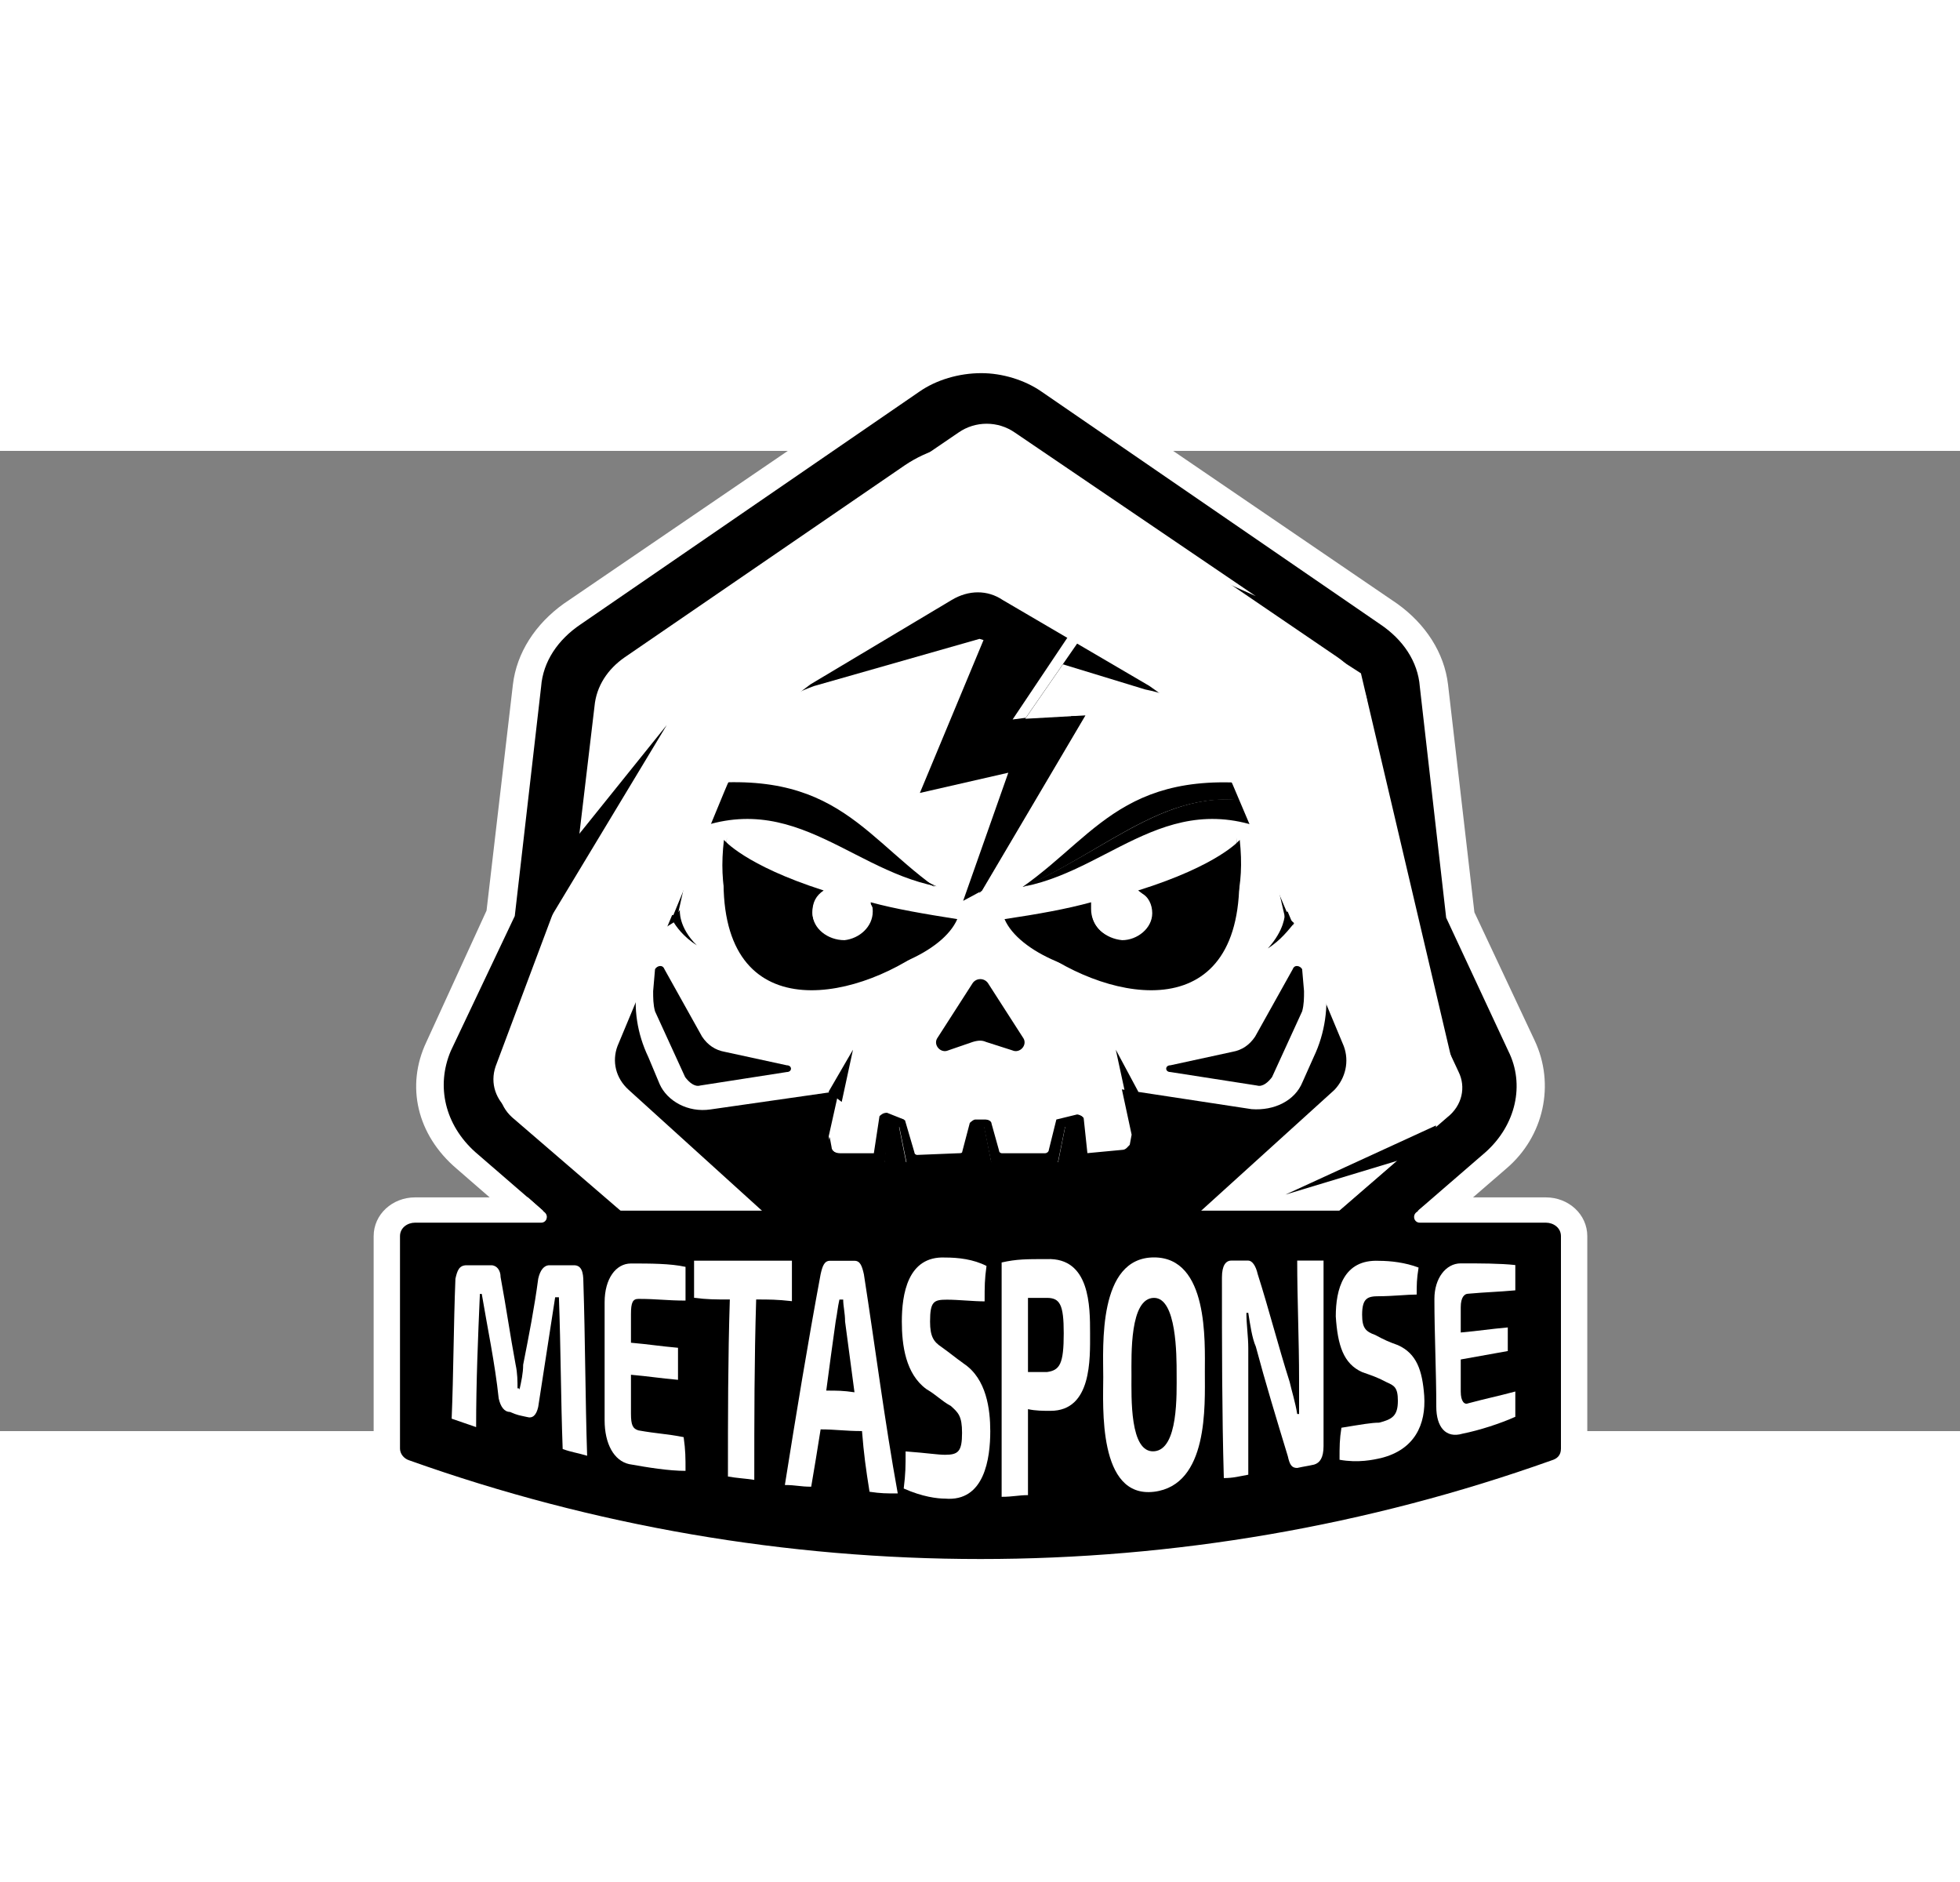 <?xml version="1.0" encoding="UTF-8"?>
<svg xmlns="http://www.w3.org/2000/svg" xmlns:xlink="http://www.w3.org/1999/xlink" width="500px" height="480px" viewBox="0 0 500 250" version="1.1">
<rect x="0" y="0" width="500" height="250" fill="#808080" stroke="none"/>
<g transform="matrix(1,0,0,1,4.2,-7.7)" id="surface1">
<path transform="matrix(4.8,0,0,4.3,-1019.6,-364.4)" style="fill: rgb(100%, 100%, 100%); fill-rule: nonzero; stroke: none; fill-opacity: 1" d="M 263.7 153.4 C 261.9 153.4 260.2 152.7 258.9 151.5 L 235.8 129.1 C 233.7 127.1 233.1 124.2 234.2 121.6 L 237.4 113.8 L 238.8 100.4 C 239 98.5 240 96.8 241.5 95.6 L 259.5 81.9 C 260.7 81 262.2 80.5 263.7 80.5 C 265.2 80.5 266.6 81 267.8 81.9 L 285.8 95.6 C 287.3 96.8 288.3 98.5 288.5 100.4 L 289.9 113.9 L 293.1 121.5 C 294.2 124.1 293.6 127.2 291.6 129.1 L 268.4 151.5 C 267.2 152.7 265.5 153.4 263.7 153.4 Z M 263.7 153.4"/>
<path transform="matrix(4.8,0,0,4.3,-1019.6,-364.3)" style="fill: rgb(0%, 0%, 0%); fill-rule: nonzero; stroke: none; fill-opacity: 1" d="M 263.7 151.9 C 262.3 151.9 261 151.4 259.9 150.4 L 236.8 128.1 C 235.2 126.5 234.7 124.2 235.5 122.1 L 238.9 114.1 L 240.3 100.5 C 240.4 99 241.2 97.7 242.4 96.8 L 260.4 83 C 261.3 82.3 262.5 81.9 263.7 81.9 C 264.8 81.9 266 82.3 266.9 83 L 284.9 96.8 C 286.1 97.7 286.9 99 287 100.5 L 288.4 114.2 L 291.7 122.1 C 292.6 124.1 292.1 126.5 290.5 128.1 L 267.4 150.4 C 266.4 151.4 265.1 151.9 263.7 151.9 Z M 263.7 151.9"/>
<path transform="matrix(4.8,0,0,4.3,-1019.6,-364.6)" style="fill: rgb(0%, 0%, 0%); fill-rule: nonzero; stroke: none; fill-opacity: 1" d="M 289.1 123.3 L 285.6 115 L 284.1 100.9 C 284 100.2 283.7 99.6 283.2 99.2 L 265.1 85.4 C 264.2 84.8 263 84.8 262.2 85.4 L 244.1 99.2 C 243.6 99.6 243.2 100.2 243.2 100.9 L 241.7 114.9 L 238.2 123.3 C 237.8 124.3 238 125.3 238.8 126 L 261.9 148.4 C 262.9 149.3 264.4 149.3 265.3 148.4 L 288.5 126 C 289.3 125.3 289.5 124.2 289.1 123.3 Z M 289.1 123.3"/>
<path transform="matrix(4.8,0,0,4.3,-1019.9,-323.2)" style="fill: rgb(100%, 100%, 100%); fill-rule: nonzero; stroke: none; fill-opacity: 1" d="M 243.2 92.1 L 241.3 110 L 263.7 121.7 L 286.2 110 L 284.3 92.1 C 284.2 90.9 283.6 89.9 282.7 89.2 L 267.7 77.8 C 265.4 76 262.1 76 259.7 77.8 L 244.8 89.2 C 243.9 89.9 243.3 90.9 243.2 92.1 Z M 243.2 92.1"/>
<path transform="matrix(4.8,0,0,4.3,-1019.8,-380.9)" style="fill: rgb(100%, 100%, 100%); fill-rule: nonzero; stroke: none; fill-opacity: 1" d="M 238.3 127.2 L 249 101.4 L 263.6 95.4 L 278.3 101.4 L 289.1 127.2 C 289.5 128.1 289.3 129.2 288.5 129.9 L 265.4 152.2 C 264.4 153.2 262.9 153.2 262 152.2 L 238.8 129.9 C 238.1 129.2 237.9 128.1 238.3 127.2 Z M 238.3 127.2"/>
<path transform="matrix(4.8,0,0,4.3,-1019.8,-368.1)" style="fill: rgb(0%, 0%, 0%); fill-rule: nonzero; stroke: none; fill-opacity: 1" d="M 244.4 122.7 L 251.5 103.7 L 263.7 93.9 L 275.9 103.7 L 283 122.7 C 283.3 123.6 283.1 124.6 282.5 125.3 L 265.5 142.5 C 264.5 143.4 262.9 143.4 262 142.5 L 245 125.3 C 244.3 124.6 244.1 123.6 244.4 122.7 Z M 244.4 122.7"/>
<path transform="matrix(4.8,0,0,4.3,-1034.9,-442.5)" style="fill: rgb(100%, 100%, 100%); fill-rule: nonzero; stroke: none; fill-opacity: 1" d="M 269.9 152.3 L 270.1 150.5 L 269 150.5 L 269.3 152.3 Z M 269.9 152.3"/>
<path transform="matrix(4.8,0,0,4.3,-1019.3,-457.4)" style="fill: rgb(100%, 100%, 100%); fill-rule: nonzero; stroke: none; fill-opacity: 1" d="M 269.8 155.6 C 269.9 155.2 269.6 154.9 269.3 154.9 L 267.6 155.1 C 267.4 155.1 267.3 155.2 267.2 155.4 L 266.8 156.2 C 266.8 156.3 266.7 156.3 266.7 156.3 L 266.4 156.4 C 266.2 156.4 266.1 156.4 266.1 156.3 L 265.6 155.1 C 265.6 154.9 265.4 154.8 265.2 154.8 L 262.1 154.8 C 261.9 154.8 261.8 154.9 261.7 155.1 L 261.2 156.3 C 261.2 156.4 261 156.5 260.9 156.5 L 260.6 156.4 C 260.5 156.3 260.4 156.3 260.4 156.3 L 260 155.5 C 259.9 155.3 259.8 155.2 259.7 155.2 L 258 155 C 257.6 155 257.3 155.3 257.4 155.7 L 257.7 156.9 L 260.1 160.2 C 260.5 160.8 261.3 161.2 262.1 161.2 L 265.1 161.2 C 265.9 161.2 266.7 160.8 267.1 160.2 L 269.7 156.6 Z M 269.8 155.6"/>
<path transform="matrix(4.8,0,0,4.3,-1004.1,-442.5)" style="fill: rgb(100%, 100%, 100%); fill-rule: nonzero; stroke: none; fill-opacity: 1" d="M 258 152.3 L 258.4 150.5 L 257.3 150.5 L 257.4 152.3 Z M 258 152.3"/>
<path transform="matrix(4.8,0,0,4.3,-1065.2,-419.8)" style="fill: rgb(100%, 100%, 100%); fill-rule: nonzero; stroke: none; fill-opacity: 1" d="M 281.4 141.5 C 281.5 141.5 281.6 141.3 281.6 141.2 C 281.6 141.3 281.5 141.5 281.4 141.5 Z M 281.4 141.5"/>
<path transform="matrix(4.8,0,0,4.3,-1019.2,-389.8)" style="fill: rgb(100%, 100%, 100%); fill-rule: nonzero; stroke: none; fill-opacity: 1" d="M 255.6 133.7 C 255.6 133.9 255.8 134.1 256.1 134.1 L 257.9 134.1 L 258.2 131.9 C 258.3 131.8 258.4 131.7 258.6 131.7 L 259.5 132.1 L 260 134 C 260 134.1 260.1 134.2 260.2 134.2 L 262.4 134.1 C 262.5 134.1 262.6 134.1 262.6 134 L 263 132.3 C 263.1 132.2 263.2 132.1 263.3 132.1 L 263.8 132.1 C 264 132.1 264.1 132.2 264.1 132.3 L 264.5 133.9 C 264.5 134 264.6 134.1 264.7 134.1 L 267 134.1 C 267.1 134.1 267.2 134 267.2 133.9 L 267.6 132.1 L 268.7 131.8 C 268.8 131.8 269 131.9 269 132 L 269.2 134.1 L 271.1 133.9 C 271.3 133.9 271.4 133.7 271.5 133.6 L 271.6 133 L 269.5 122.1 L 257.7 122.1 L 255.3 134.1 L 255.5 133.1 Z M 255.6 133.7"/>
<path transform="matrix(4.8,0,0,4.3,-994.3,-415.9)" style="fill: rgb(100%, 100%, 100%); fill-rule: nonzero; stroke: none; fill-opacity: 1" d="M 253.5 138.5 L 253.3 140.7 L 254.5 140.7 L 254.1 138.5 Z M 253.5 138.5"/>
<path transform="matrix(4.8,0,0,4.3,-1019.9,-415.9)" style="fill: rgb(100%, 100%, 100%); fill-rule: nonzero; stroke: none; fill-opacity: 1" d="M 263.6 138.5 L 263.2 140.7 L 264.3 140.7 L 264 138.5 Z M 263.6 138.5"/>
<path transform="matrix(4.8,0,0,4.3,-1045.2,-415.9)" style="fill: rgb(100%, 100%, 100%); fill-rule: nonzero; stroke: none; fill-opacity: 1" d="M 273.5 138.5 L 273.1 140.7 L 274.3 140.7 L 274.1 138.5 Z M 273.5 138.5"/>
<path transform="matrix(4.8,0,0,4.3,-1019.9,-329.2)" style="fill: rgb(100%, 100%, 100%); fill-rule: nonzero; stroke: none; fill-opacity: 1" d="M 249.9 94.5 L 247.4 107 L 263.7 113.3 L 280.1 107 L 277.5 94.5 L 263.7 89.8 Z M 249.9 94.5"/>
<path transform="matrix(4.8,0,0,4.3,-1076.9,-363.2)" style="fill: rgb(100%, 100%, 100%); fill-rule: nonzero; stroke: none; fill-opacity: 1" d="M 290 125.3 L 280 123.6 C 278.7 123.4 277.8 122.1 278 120.8 L 279.9 109.9 C 280.3 108.2 282.3 107.3 283.8 108.4 L 292.8 114.8 C 293.4 115.2 293.8 115.8 293.8 116.5 L 293.9 117.7 C 294.1 119.2 293.9 120.8 293.3 122.2 L 292.7 123.7 C 292.3 124.8 291.2 125.4 290 125.3 Z M 290 125.3"/>
<path transform="matrix(4.8,0,0,4.3,-1095.7,-381.7)" style="fill: rgb(0%, 0%, 0%); fill-rule: nonzero; stroke: none; fill-opacity: 1" d="M 294.2 128.2 L 289.6 127.4 C 289.3 127.4 289.3 127 289.6 127 L 292.9 126.2 C 293.4 126.1 293.8 125.8 294.1 125.3 L 296.1 121.3 C 296.2 121 296.5 121.1 296.6 121.3 L 296.7 122.6 C 296.7 123 296.7 123.4 296.6 123.8 L 295 127.7 C 294.8 128 294.5 128.3 294.2 128.2 Z M 294.2 128.2"/>
<path transform="matrix(4.8,0,0,4.3,-962,-362.7)" style="fill: rgb(100%, 100%, 100%); fill-rule: nonzero; stroke: none; fill-opacity: 1" d="M 247.3 123.6 L 237.3 125.2 C 236.1 125.4 235 124.7 234.6 123.7 L 234 122.1 C 233.4 120.7 233.2 119.2 233.4 117.7 L 233.5 116.5 C 233.6 115.7 233.9 115.1 234.5 114.7 L 243.6 108.3 C 245 107.3 247.1 108.1 247.4 109.9 L 249.3 120.7 C 249.5 122.1 248.6 123.3 247.3 123.6 Z M 247.3 123.6"/>
<path transform="matrix(4.8,0,0,4.3,-1019.9,-417.1)" style="fill: rgb(0%, 0%, 0%); fill-rule: nonzero; stroke: none; fill-opacity: 1" d="M 263.5 138.8 L 263.9 138.8 L 264.4 141.6 L 263.1 141.6 Z M 263.5 138.8"/>
<path transform="matrix(4.8,0,0,4.3,-1004.4,-440.2)" style="fill: rgb(0%, 0%, 0%); fill-rule: nonzero; stroke: none; fill-opacity: 1" d="M 257.2 149.1 L 258.6 149.1 L 258.1 151.8 L 257.5 151.8 Z M 257.2 149.1"/>
<path transform="matrix(4.8,0,0,4.3,-1045.2,-417.1)" style="fill: rgb(0%, 0%, 0%); fill-rule: nonzero; stroke: none; fill-opacity: 1" d="M 273.5 138.8 L 274.1 138.8 L 274.4 141.6 L 273 141.6 Z M 273.5 138.8"/>
<path transform="matrix(4.8,0,0,4.3,-1034.6,-440.2)" style="fill: rgb(0%, 0%, 0%); fill-rule: nonzero; stroke: none; fill-opacity: 1" d="M 268.8 149.1 L 270.1 149.1 L 269.9 151.8 L 269.3 151.8 Z M 268.8 149.1"/>
<path transform="matrix(4.8,0,0,4.3,-994.6,-417.1)" style="fill: rgb(0%, 0%, 0%); fill-rule: nonzero; stroke: none; fill-opacity: 1" d="M 253.5 138.8 L 254.1 138.8 L 254.6 141.6 L 253.3 141.6 Z M 253.5 138.8"/>
<path transform="matrix(4.8,0,0,4.3,-1019.4,-378.2)" style="fill: rgb(0%, 0%, 0%); fill-rule: nonzero; stroke: none; fill-opacity: 1" d="M 261.3 124.6 L 263.2 121.3 C 263.4 121 263.8 121 264 121.3 L 265.9 124.6 C 266.1 125 265.7 125.5 265.3 125.3 L 263.9 124.8 C 263.7 124.7 263.5 124.7 263.2 124.8 L 261.9 125.3 C 261.5 125.5 261.1 125 261.3 124.6 Z M 261.3 124.6"/>
<path transform="matrix(4.8,0,0,4.3,-1019.6,-296.1)" style="fill: rgb(100%, 100%, 100%); fill-rule: nonzero; stroke: none; fill-opacity: 1" d="M 278.9 92.1 L 278.4 90.7 C 277.4 87.9 275.9 85.6 272.4 84.8 L 263.6 81.8 L 254.8 84.6 C 252.1 85.7 249.9 87.9 248.8 90.7 L 248.4 91.9 L 250.3 90.4 C 253.8 87.6 258 85.9 262.4 85.5 L 263.9 85.2 L 267.4 89.2 L 267.9 89.2 C 270.7 89.2 273.6 89.8 276.2 90.9 Z M 278.9 92.1"/>
<path transform="matrix(4.8,0,0,4.3,-1037.5,-313)" style="fill: rgb(100%, 100%, 100%); fill-rule: nonzero; stroke: none; fill-opacity: 1" d="M 270.9 87.8 L 266 94.4 L 270.7 93.2 L 266.5 101.4 L 267.6 100.8 L 275.4 89.7 L 272.4 89.7 L 273.4 88.5 Z M 270.9 87.8"/>
<path transform="matrix(4.8,0,0,4.3,-1025.7,-299.8)" style="fill: rgb(0%, 0%, 0%); fill-rule: nonzero; stroke: none; fill-opacity: 1" d="M 266.4 79.2 L 261.7 91.8 L 266.4 90.6 L 264 98.2 L 265 97.6 L 270.5 87.2 L 267.3 87.4 L 270.4 82.4 Z M 266.4 79.2"/>
<path transform="matrix(4.8,0,0,4.3,-1034.6,-318.1)" style="fill: rgb(0%, 0%, 0%); fill-rule: nonzero; stroke: none; fill-opacity: 1" d="M 271.6 91.5 L 266.7 102 L 266.8 101.9 L 272.3 91.5 Z M 271.6 91.5"/>
<path transform="matrix(4.8,0,0,4.3,-1039,-280.7)" style="fill: rgb(100%, 100%, 100%); fill-rule: nonzero; stroke: none; fill-opacity: 1" d="M 272.7 77.5 L 269.4 83 L 270.1 82.9 L 273.2 77.9 Z M 272.7 77.5"/>
<path transform="matrix(4.8,0,0,4.3,-1071.7,-355.1)" style="fill: rgb(0%, 0%, 0%); fill-rule: nonzero; stroke: none; fill-opacity: 1" d="M 288.1 107.3 C 288.9 115.9 282.1 116.4 278.2 114.4 C 282.6 117.5 289.4 118.1 288.1 107.3 Z M 288.1 107.3"/>
<path transform="matrix(4.8,0,0,4.3,-1064.1,-356.2)" style="fill: rgb(0%, 0%, 0%); fill-rule: nonzero; stroke: none; fill-opacity: 1" d="M 286.7 107.7 C 286.7 107.7 285.6 109.2 281.3 110.7 C 281.7 111 281.9 111.4 281.9 112 C 281.9 112.8 281.2 113.5 280.3 113.5 C 279.4 113.5 278.8 112.7 278.8 111.8 C 278.8 111.7 278.8 111.6 278.8 111.4 C 277.5 111.8 276 112.1 274.2 112.4 C 275.7 116.3 287.8 119 286.7 107.7 Z M 286.7 107.7"/>
<path transform="matrix(4.8,0,0,4.3,-1060.5,-350.4)" style="fill: rgb(100%, 100%, 100%); fill-rule: nonzero; stroke: none; fill-opacity: 1" d="M 278.1 110.6 C 278.1 111.5 278.8 112.2 279.7 112.3 C 280.5 112.3 281.3 111.6 281.3 110.7 C 281.3 110.2 281.1 109.7 280.7 109.5 C 280 109.7 279.2 110 278.2 110.2 C 278.1 110.3 278.1 110.5 278.1 110.6 Z M 278.1 110.6"/>
<path transform="matrix(4.8,0,0,4.3,-966.9,-355.1)" style="fill: rgb(0%, 0%, 0%); fill-rule: nonzero; stroke: none; fill-opacity: 1" d="M 239.2 107.3 C 238.3 115.9 245.1 116.4 249.1 114.4 C 244.7 117.5 237.8 118.1 239.2 107.3 Z M 239.2 107.3"/>
<path transform="matrix(4.8,0,0,4.3,-974.4,-356.2)" style="fill: rgb(0%, 0%, 0%); fill-rule: nonzero; stroke: none; fill-opacity: 1" d="M 240.6 107.7 C 240.6 107.7 241.7 109.2 245.9 110.7 C 245.5 111 245.3 111.4 245.3 112 C 245.3 112.8 246 113.5 246.9 113.5 C 247.8 113.5 248.5 112.7 248.5 111.8 C 248.5 111.7 248.4 111.6 248.4 111.4 C 249.7 111.8 251.3 112.1 253 112.4 C 251.5 116.3 239.4 119 240.6 107.7 Z M 240.6 107.7"/>
<path transform="matrix(4.8,0,0,4.3,-978.2,-350.4)" style="fill: rgb(100%, 100%, 100%); fill-rule: nonzero; stroke: none; fill-opacity: 1" d="M 249.3 110.6 C 249.3 111.5 248.6 112.2 247.8 112.3 C 246.9 112.3 246.1 111.6 246.1 110.7 C 246.1 110.2 246.3 109.7 246.7 109.5 C 247.4 109.7 248.2 110 249.2 110.2 C 249.3 110.3 249.3 110.5 249.3 110.6 Z M 249.3 110.6"/>
<path transform="matrix(4.8,0,0,4.3,-964.3,-324)" style="fill: rgb(0%, 0%, 0%); fill-rule: nonzero; stroke: none; fill-opacity: 1" d="M 249.7 103 C 245.5 99.6 244 95.3 234.9 97.3 C 234.9 97.3 235.1 98 235.2 98.9 C 241 95.8 244.2 100.2 249.7 103 Z M 249.7 103"/>
<path transform="matrix(4.8,0,0,4.3,-964.8,-325)" style="fill: rgb(0%, 0%, 0%); fill-rule: nonzero; stroke: none; fill-opacity: 1" d="M 249.9 103.2 C 244.9 102.1 241.7 96.6 235.4 100.7 C 235.4 99.4 235.3 99.1 235.3 99.1 C 241.1 96 244.4 100.4 249.9 103.2 Z M 249.9 103.2"/>
<path transform="matrix(4.8,0,0,4.3,-1073.4,-324)" style="fill: rgb(0%, 0%, 0%); fill-rule: nonzero; stroke: none; fill-opacity: 1" d="M 291.6 98.8 C 291.7 98 291.9 97.3 291.9 97.3 C 282.8 95.3 281.3 99.7 277.1 103 C 277.2 103 277.3 102.9 277.4 102.9 C 282.7 100.1 285.9 95.9 291.6 98.8 Z M 291.6 98.8"/>
<path transform="matrix(4.8,0,0,4.3,-943.5,-381.7)" style="fill: rgb(0%, 0%, 0%); fill-rule: nonzero; stroke: none; fill-opacity: 1" d="M 232.9 128.2 L 237.5 127.4 C 237.8 127.4 237.8 127 237.5 127 L 234.2 126.2 C 233.7 126.1 233.3 125.8 233 125.3 L 231 121.3 C 230.9 121 230.6 121.1 230.5 121.3 L 230.4 122.6 C 230.4 123 230.4 123.4 230.5 123.8 L 232.1 127.7 C 232.3 128 232.6 128.3 232.9 128.2 Z M 232.9 128.2"/>
<path transform="matrix(4.8,0,0,4.3,-1019.6,-444.7)" style="fill: rgb(100%, 100%, 100%); fill-rule: nonzero; stroke: none; fill-opacity: 1" d="M 257.8 154 L 256.3 151.9 C 256 151.6 256.3 151.1 256.7 151.1 L 260.3 151.1 L 260.5 152.9 L 261.1 152.9 L 261.4 151.1 L 265.8 151.1 L 266.2 152.9 L 266.8 152.9 L 266.9 151.1 L 270.6 151.1 C 271 151.1 271.3 151.6 271 151.9 L 269.8 153.7 L 269.9 152.7 C 269.9 152.4 269.6 152.1 269.3 152.1 L 267.6 152.2 C 267.4 152.2 267.3 152.4 267.2 152.5 L 266.8 153.4 C 266.8 153.4 266.8 153.5 266.7 153.5 L 266.4 153.6 C 266.3 153.6 266.1 153.6 266.1 153.4 L 265.7 152.2 C 265.6 152 265.4 151.9 265.2 151.9 L 262.2 152 C 262 152 261.8 152.1 261.7 152.2 L 261.2 153.5 C 261.2 153.6 261 153.7 260.9 153.6 L 260.6 153.5 C 260.5 153.5 260.5 153.5 260.4 153.4 L 260 152.6 C 260 152.5 259.8 152.4 259.7 152.4 L 258 152.2 C 257.6 152.1 257.3 152.5 257.4 152.9 Z M 257.8 154"/>
<path transform="matrix(4.8,0,0,4.3,-1062.6,-396)" style="fill: rgb(0%, 0%, 0%); fill-rule: nonzero; stroke: none; fill-opacity: 1" d="M 281 131.9 L 279.8 129.4 L 280.4 132.5 Z M 281 131.9"/>
<path transform="matrix(4.8,0,0,4.3,-977,-396)" style="fill: rgb(0%, 0%, 0%); fill-rule: nonzero; stroke: none; fill-opacity: 1" d="M 246.7 131.9 L 248 129.4 L 247.4 132.5 Z M 246.7 131.9"/>
<path transform="matrix(4.8,0,0,4.3,-1108.3,-355.6)" style="fill: rgb(0%, 0%, 0%); fill-rule: nonzero; stroke: none; fill-opacity: 1" d="M 298.3 112 C 298.3 112 298.3 112.9 297.4 114 C 298.1 113.5 298.5 112.9 298.8 112.5 Z M 298.3 112"/>
<path transform="matrix(4.8,0,0,4.3,-931.4,-355.1)" style="fill: rgb(0%, 0%, 0%); fill-rule: nonzero; stroke: none; fill-opacity: 1" d="M 229.3 111.6 C 229.3 111.6 229.2 112.6 230.2 113.7 C 229.5 113.2 229.1 112.6 228.9 112.2 Z M 229.3 111.6"/>
<path transform="matrix(4.8,0,0,4.3,-1019.9,-413.7)" style="fill: rgb(0%, 0%, 0%); fill-rule: nonzero; stroke: none; fill-opacity: 1" d="M 271.8 138.6 L 272 139.7 C 272.1 140 271.8 140.3 271.5 140.3 L 268.9 140.3 L 268.7 138.1 L 268.1 138.1 L 267.7 140.3 L 264.3 140.3 L 263.9 138.1 L 263.6 138.1 L 263.2 140.3 L 259.8 140.3 L 259.4 138.1 L 258.7 138.1 L 258.6 140.3 L 255.9 140.3 C 255.6 140.3 255.4 140 255.5 139.7 L 255.7 138.7 L 255.8 139.3 C 255.8 139.5 256 139.7 256.3 139.7 L 258.1 139.7 L 258.4 137.5 C 258.5 137.4 258.6 137.3 258.8 137.4 L 259.7 137.7 L 260.2 139.6 C 260.2 139.7 260.3 139.8 260.4 139.8 L 262.6 139.7 C 262.7 139.7 262.8 139.7 262.8 139.6 L 263.2 137.9 C 263.3 137.8 263.4 137.7 263.5 137.7 L 264.1 137.7 C 264.2 137.7 264.3 137.8 264.3 137.9 L 264.7 139.5 C 264.7 139.6 264.8 139.7 264.9 139.7 L 267.2 139.7 C 267.3 139.7 267.4 139.6 267.4 139.5 L 267.8 137.7 L 268.9 137.4 C 269 137.4 269.2 137.5 269.2 137.6 L 269.4 139.7 L 271.3 139.5 C 271.5 139.5 271.6 139.4 271.7 139.2 Z M 271.8 138.6"/>
<path transform="matrix(4.8,0,0,4.3,-1073.3,-325)" style="fill: rgb(0%, 0%, 0%); fill-rule: nonzero; stroke: none; fill-opacity: 1" d="M 277.2 103.2 C 282.1 102.1 285.3 96.6 291.6 100.7 C 291.6 99.4 291.8 99.1 291.8 99.1 C 285.9 96 282.7 100.4 277.2 103.2 Z M 277.2 103.2"/>
<path transform="matrix(4.8,0,0,4.3,-1019,-288.4)" style="fill: rgb(100%, 100%, 100%); fill-rule: nonzero; stroke: none; fill-opacity: 1" d="M 247.2 96.4 L 249.9 89.1 C 250.8 86.6 252.4 84.4 254.5 82.7 L 262 77.7 C 262.9 77.1 263.9 77.1 264.7 77.7 L 272.5 82.8 C 274.6 84.4 276.2 86.6 277.1 89.1 L 279.8 96.2 L 284.2 94.6 L 278.1 80.1 L 264.9 71.5 C 264 70.9 262.8 71 261.9 71.7 L 246.6 85.3 L 242.5 95 Z M 247.2 96.4"/>
<path transform="matrix(4.8,0,0,4.3,-986.1,-337.1)" style="fill: rgb(100%, 100%, 100%); fill-rule: nonzero; stroke: none; fill-opacity: 1" d="M 236.5 94.5 L 235.6 102.7 L 230.9 116.7 C 230.6 117.7 230.9 118.7 231.7 119.4 L 232.8 120.3 L 244.4 131.4 L 234.6 119.2 C 234.1 118.5 233.9 117.6 234.3 116.8 L 241.9 97.7 C 242.3 96.8 242.8 96 243.5 95.3 L 255.6 82.9 C 256.4 82.1 257.5 81.9 258.5 82.4 L 271.3 88.8 L 258.5 79.1 C 257.6 78.4 256.4 78.4 255.5 79.1 L 237.5 92.8 C 236.9 93.2 236.6 93.8 236.5 94.5 Z M 236.5 94.5"/>
<path transform="matrix(4.8,0,0,4.3,-907.4,-325.7)" style="fill: rgb(0%, 0%, 0%); fill-rule: nonzero; stroke: none; fill-opacity: 1" d="M 216.9 106.2 L 223.6 93.8 L 216.9 103.1 Z M 216.9 106.2"/>
<path transform="matrix(4.8,0,0,4.3,-1111.9,-323)" style="fill: rgb(100%, 100%, 100%); fill-rule: nonzero; stroke: none; fill-opacity: 1" d="M 299.2 87.3 L 303.1 90.1 L 307.9 112.9 L 299.1 92 L 290.8 84.7 Z M 299.2 87.3"/>
<path transform="matrix(4.8,0,0,4.3,-1132.6,-420.1)" style="fill: rgb(0%, 0%, 0%); fill-rule: nonzero; stroke: none; fill-opacity: 1" d="M 311.4 139.5 L 303.4 143.6 L 311.4 140.9 Z M 311.4 139.5"/>
<path transform="matrix(4.8,0,0,4.3,-1071.2,-467.4)" style="fill: rgb(100%, 100%, 100%); fill-rule: nonzero; stroke: none; fill-opacity: 1" d="M 296.5 152.6 L 277.3 171.1 L 275.8 171.7 C 274.9 172.1 273.8 171.9 273.1 171.2 L 270.9 168.9 L 273.1 169.4 C 273.8 169.6 274.6 169.4 275.2 168.9 Z M 296.5 152.6"/>
<path transform="matrix(4.8,0,0,4.3,-1019.9,-490.4)" style="fill: rgb(0%, 0%, 0%); fill-rule: nonzero; stroke: none; fill-opacity: 1" d="M 232.2 162.4 L 232.2 175 C 232.2 175.6 232.6 176.2 233.1 176.5 C 252.8 184.3 274.7 184.3 294.3 176.5 C 294.9 176.3 295.3 175.7 295.3 175 L 295.3 162.4 C 295.3 161.6 294.6 160.9 293.8 160.9 L 233.7 160.9 C 232.8 160.9 232.2 161.5 232.2 162.4 Z M 232.2 162.4"/>
<path transform="matrix(4.8,0,0,4.3,-882.1,-476.9)" style="fill: rgb(100%, 100%, 100%); fill-rule: nonzero; stroke: none; fill-opacity: 1" d="M 213.9 162 C 214 165.4 214 168.9 214.1 172.3 C 213.5 172.1 213.3 172.1 212.8 171.9 C 212.7 168.9 212.7 165.9 212.6 162.9 C 212.5 162.9 212.5 162.9 212.4 162.9 C 212.1 165.1 211.8 167.2 211.5 169.4 C 211.4 169.9 211.2 170.1 210.9 170 C 210.5 169.9 210.4 169.9 210 169.7 C 209.7 169.7 209.5 169.4 209.4 168.9 C 209.2 166.8 208.8 164.7 208.5 162.7 C 208.4 162.7 208.4 162.7 208.4 162.7 C 208.3 165.3 208.2 167.9 208.2 170.6 C 207.7 170.4 207.4 170.3 206.9 170.1 C 207 167.4 207 164.6 207.1 161.8 C 207.2 161.3 207.3 161 207.7 161 C 208.2 161 208.5 161 209 161 C 209.3 161 209.5 161.3 209.5 161.7 C 209.8 163.5 210 165.1 210.3 166.9 C 210.4 167.4 210.4 167.9 210.4 168.3 C 210.5 168.3 210.5 168.3 210.5 168.4 C 210.6 167.9 210.7 167.4 210.7 166.9 C 211 165.2 211.3 163.5 211.5 161.8 C 211.6 161.3 211.8 161 212.1 161 C 212.6 161 212.9 161 213.4 161 C 213.8 161 213.9 161.4 213.9 162 Z M 213.9 162"/>
<path transform="matrix(4.8,0,0,4.3,-919.4,-479.5)" style="fill: rgb(100%, 100%, 100%); fill-rule: nonzero; stroke: none; fill-opacity: 1" d="M 227 171.8 C 227.1 172.6 227.1 173 227.1 173.8 C 226.2 173.8 225.1 173.6 224.1 173.4 C 223.3 173.2 222.8 172.2 222.8 170.8 C 222.8 168.5 222.8 166.1 222.8 163.8 C 222.8 162.4 223.4 161.5 224.2 161.5 C 225.2 161.5 226.3 161.5 227.1 161.7 C 227.1 162.5 227.1 162.9 227.1 163.7 C 226.1 163.7 225.6 163.6 224.6 163.6 C 224.3 163.6 224.2 163.8 224.2 164.5 C 224.2 165.2 224.2 165.5 224.2 166.2 C 225.2 166.3 225.7 166.4 226.7 166.5 C 226.7 167.2 226.7 167.6 226.7 168.4 C 225.7 168.3 225.2 168.2 224.2 168.1 C 224.2 169 224.2 169.5 224.2 170.4 C 224.2 171.1 224.3 171.3 224.6 171.4 C 225.6 171.6 226.1 171.6 227 171.8 Z M 227 171.8"/>
<path transform="matrix(4.8,0,0,4.3,-948.9,-481.5)" style="fill: rgb(100%, 100%, 100%); fill-rule: nonzero; stroke: none; fill-opacity: 1" d="M 238.9 164.2 C 238.1 164.1 237.7 164.1 237 164.1 C 236.9 167.7 236.9 171.2 236.9 174.8 C 236.3 174.7 236 174.7 235.5 174.6 C 235.5 171.1 235.5 167.6 235.6 164.1 C 234.8 164.1 234.4 164.1 233.7 164 C 233.7 163.1 233.7 162.7 233.7 161.8 C 235.4 161.8 237.1 161.8 238.9 161.8 C 238.9 162.7 238.9 163.2 238.9 164.2 Z M 238.9 164.2"/>
<path transform="matrix(4.8,0,0,4.3,-977.1,-483.2)" style="fill: rgb(100%, 100%, 100%); fill-rule: nonzero; stroke: none; fill-opacity: 1" d="M 248.5 172.3 C 247.6 172.3 247.1 172.2 246.3 172.2 C 246.1 173.6 246 174.3 245.8 175.6 C 245.2 175.6 245 175.5 244.4 175.5 C 245 171.3 245.6 167.2 246.3 163 C 246.4 162.5 246.5 162.2 246.8 162.2 C 247.3 162.2 247.6 162.2 248.1 162.2 C 248.4 162.2 248.5 162.5 248.6 163 C 249.2 167.3 249.7 171.7 250.4 176 C 249.8 176 249.5 176 248.9 175.9 C 248.7 174.5 248.6 173.7 248.5 172.3 Z M 248.1 170 C 247.9 168.3 247.8 167.5 247.6 165.8 C 247.6 165.3 247.5 164.9 247.5 164.5 C 247.4 164.5 247.4 164.5 247.3 164.5 C 247.2 165 247.2 165.2 247.1 165.8 C 246.9 167.4 246.8 168.2 246.6 169.9 C 247.2 169.9 247.5 169.9 248.1 170 Z M 248.1 170"/>
<path transform="matrix(4.8,0,0,4.3,-1008.7,-483.6)" style="fill: rgb(100%, 100%, 100%); fill-rule: nonzero; stroke: none; fill-opacity: 1" d="M 261.7 162.6 C 261.6 163.4 261.6 163.8 261.6 164.7 C 261 164.7 260.2 164.6 259.6 164.6 C 258.9 164.6 258.7 164.7 258.7 165.9 C 258.7 166.8 258.9 167.1 259.3 167.4 C 259.8 167.8 260 168 260.5 168.4 C 261.7 169.3 261.9 171.1 261.9 172.4 C 261.9 174 261.6 176.6 259.5 176.4 C 259.1 176.4 258.3 176.3 257.3 175.8 C 257.4 174.9 257.4 174.5 257.4 173.6 C 258.6 173.7 259.1 173.8 259.5 173.8 C 260.2 173.8 260.4 173.6 260.4 172.5 C 260.4 171.5 260.2 171.3 259.8 170.9 C 259.3 170.6 259.1 170.3 258.5 169.9 C 257.4 169 257.2 167.3 257.2 165.9 C 257.2 164.3 257.5 162 259.5 162.1 C 260.2 162.1 261 162.2 261.7 162.6 Z M 261.7 162.6"/>
<path transform="matrix(4.8,0,0,4.3,-1039.4,-483.2)" style="fill: rgb(100%, 100%, 100%); fill-rule: nonzero; stroke: none; fill-opacity: 1" d="M 273.6 166.5 C 273.6 168 273.7 171.1 271.5 171.1 C 271.1 171.1 270.7 171.1 270.3 171 C 270.3 172.7 270.3 174.4 270.3 176.1 C 269.8 176.1 269.5 176.2 268.9 176.2 C 268.9 171.5 268.9 166.9 268.9 162.3 C 269.7 162.1 270.2 162.1 271.3 162.1 C 273.6 162 273.6 164.9 273.6 166.5 Z M 272.2 166.5 C 272.2 164.8 272 164.4 271.3 164.4 C 270.9 164.4 270.7 164.4 270.3 164.4 C 270.3 166.2 270.3 167 270.3 168.8 C 270.7 168.8 270.9 168.8 271.3 168.8 C 272 168.7 272.2 168.3 272.2 166.5 Z M 272.2 166.5"/>
<path transform="matrix(4.8,0,0,4.3,-1070.6,-483.2)" style="fill: rgb(100%, 100%, 100%); fill-rule: nonzero; stroke: none; fill-opacity: 1" d="M 286.2 168.8 C 286.2 170.8 286.4 175.5 283.5 175.9 C 280.5 176.3 280.8 170.8 280.8 169.1 C 280.8 167.3 280.5 162 283.5 162 C 286.4 162 286.2 167 286.2 168.8 Z M 282.3 169 C 282.3 170.3 282.2 173.6 283.5 173.5 C 284.8 173.4 284.7 170.1 284.7 168.9 C 284.7 167.8 284.7 164.4 283.5 164.4 C 282.2 164.4 282.3 167.8 282.3 169 Z M 282.3 169"/>
<path transform="matrix(4.8,0,0,4.3,-1105.6,-481.1)" style="fill: rgb(100%, 100%, 100%); fill-rule: nonzero; stroke: none; fill-opacity: 1" d="M 299.8 172.7 C 299.8 173.4 299.6 173.7 299.3 173.8 C 298.9 173.9 298.8 173.9 298.4 174 C 298.1 174 298 173.8 297.9 173.3 C 297.3 171.1 296.7 168.9 296.2 166.8 C 296 166.3 295.9 165.5 295.8 164.8 C 295.8 164.8 295.7 164.8 295.7 164.8 C 295.7 165.5 295.8 166.2 295.8 166.9 C 295.8 169.4 295.8 171.9 295.8 174.4 C 295.3 174.5 295 174.6 294.5 174.6 C 294.4 170.7 294.4 166.7 294.4 162.7 C 294.4 162 294.6 161.7 294.9 161.7 C 295.3 161.7 295.4 161.7 295.8 161.7 C 296 161.7 296.2 162 296.3 162.5 C 296.9 164.6 297.4 166.8 298 168.9 C 298.1 169.4 298.3 170.1 298.4 170.8 C 298.5 170.8 298.5 170.8 298.5 170.8 C 298.5 170.1 298.5 169.4 298.5 168.8 C 298.5 166.4 298.4 164 298.4 161.7 C 299 161.7 299.2 161.7 299.8 161.7 C 299.8 165.4 299.8 169 299.8 172.7 Z M 299.8 172.7"/>
<path transform="matrix(4.8,0,0,4.3,-1138,-477.6)" style="fill: rgb(100%, 100%, 100%); fill-rule: nonzero; stroke: none; fill-opacity: 1" d="M 311.6 161.3 C 311.5 162 311.5 162.3 311.5 162.9 C 311 162.9 310.2 163 309.5 163 C 308.9 163 308.6 163.1 308.6 164.1 C 308.6 164.9 308.8 165.1 309.3 165.3 C 309.8 165.6 310 165.7 310.5 165.9 C 311.5 166.4 311.8 167.4 311.9 168.9 C 312 170.6 311.4 172.1 309.6 172.6 C 309.2 172.7 308.4 172.9 307.4 172.7 C 307.4 171.9 307.4 171.5 307.5 170.8 C 308.6 170.6 309.1 170.5 309.5 170.5 C 310.2 170.3 310.5 170.1 310.5 169.2 C 310.5 168.4 310.3 168.3 309.9 168.1 C 309.4 167.8 309.1 167.7 308.6 167.5 C 307.6 167 307.3 165.9 307.2 164.2 C 307.2 162.6 307.6 160.8 309.5 160.9 C 310.1 160.9 310.9 161 311.6 161.3 Z M 311.6 161.3"/>
<path transform="matrix(4.8,0,0,4.3,-1166.6,-474.8)" style="fill: rgb(100%, 100%, 100%); fill-rule: nonzero; stroke: none; fill-opacity: 1" d="M 322.7 168 C 322.7 168.6 322.7 168.9 322.7 169.5 C 321.9 169.9 320.8 170.3 319.9 170.5 C 319 170.8 318.5 170.1 318.5 168.9 C 318.5 166.8 318.4 164.6 318.4 162.5 C 318.4 161.3 319 160.4 319.8 160.4 C 320.8 160.4 321.9 160.4 322.7 160.5 C 322.7 161.1 322.7 161.4 322.7 162 C 321.7 162.1 321.2 162.1 320.2 162.2 C 320 162.2 319.8 162.4 319.8 163 C 319.8 163.6 319.8 163.9 319.8 164.5 C 320.8 164.4 321.3 164.3 322.3 164.2 C 322.3 164.8 322.3 165.1 322.3 165.6 C 321.3 165.8 320.8 165.9 319.8 166.1 C 319.8 166.9 319.8 167.3 319.8 168 C 319.8 168.6 320 168.8 320.2 168.7 C 321.2 168.4 321.7 168.3 322.7 168 Z M 322.7 168"/>
<path transform="matrix(4.8,0,0,4.3,-1019.6,-486.9)" style="fill: rgb(100%, 100%, 100%); fill-rule: nonzero; stroke: none; fill-opacity: 1" d="M 263.7 182.2 C 253.2 182.2 242.7 180.3 232.8 176.3 C 231.9 175.9 231.4 175.2 231.4 174.2 L 231.4 161.6 C 231.4 160.3 232.4 159.3 233.6 159.3 L 239.6 159.3 L 240.5 160.2 C 240.7 160.4 240.6 160.8 240.3 160.8 L 233.6 160.8 C 233.2 160.8 232.8 161.1 232.8 161.6 L 232.8 174.2 C 232.8 174.5 233 174.8 233.3 174.9 C 252.9 182.7 274.4 182.7 294 174.9 C 294.3 174.8 294.5 174.6 294.5 174.2 L 294.5 161.6 C 294.5 161.1 294.1 160.8 293.7 160.8 L 287 160.8 C 286.7 160.8 286.6 160.4 286.8 160.2 L 287.8 159.3 L 293.7 159.3 C 294.9 159.3 295.9 160.3 295.9 161.6 L 295.9 174.2 C 295.9 175.1 295.4 175.9 294.5 176.3 C 284.6 180.3 274.1 182.2 263.7 182.2 Z M 263.7 182.2"/>
</g>
</svg>
